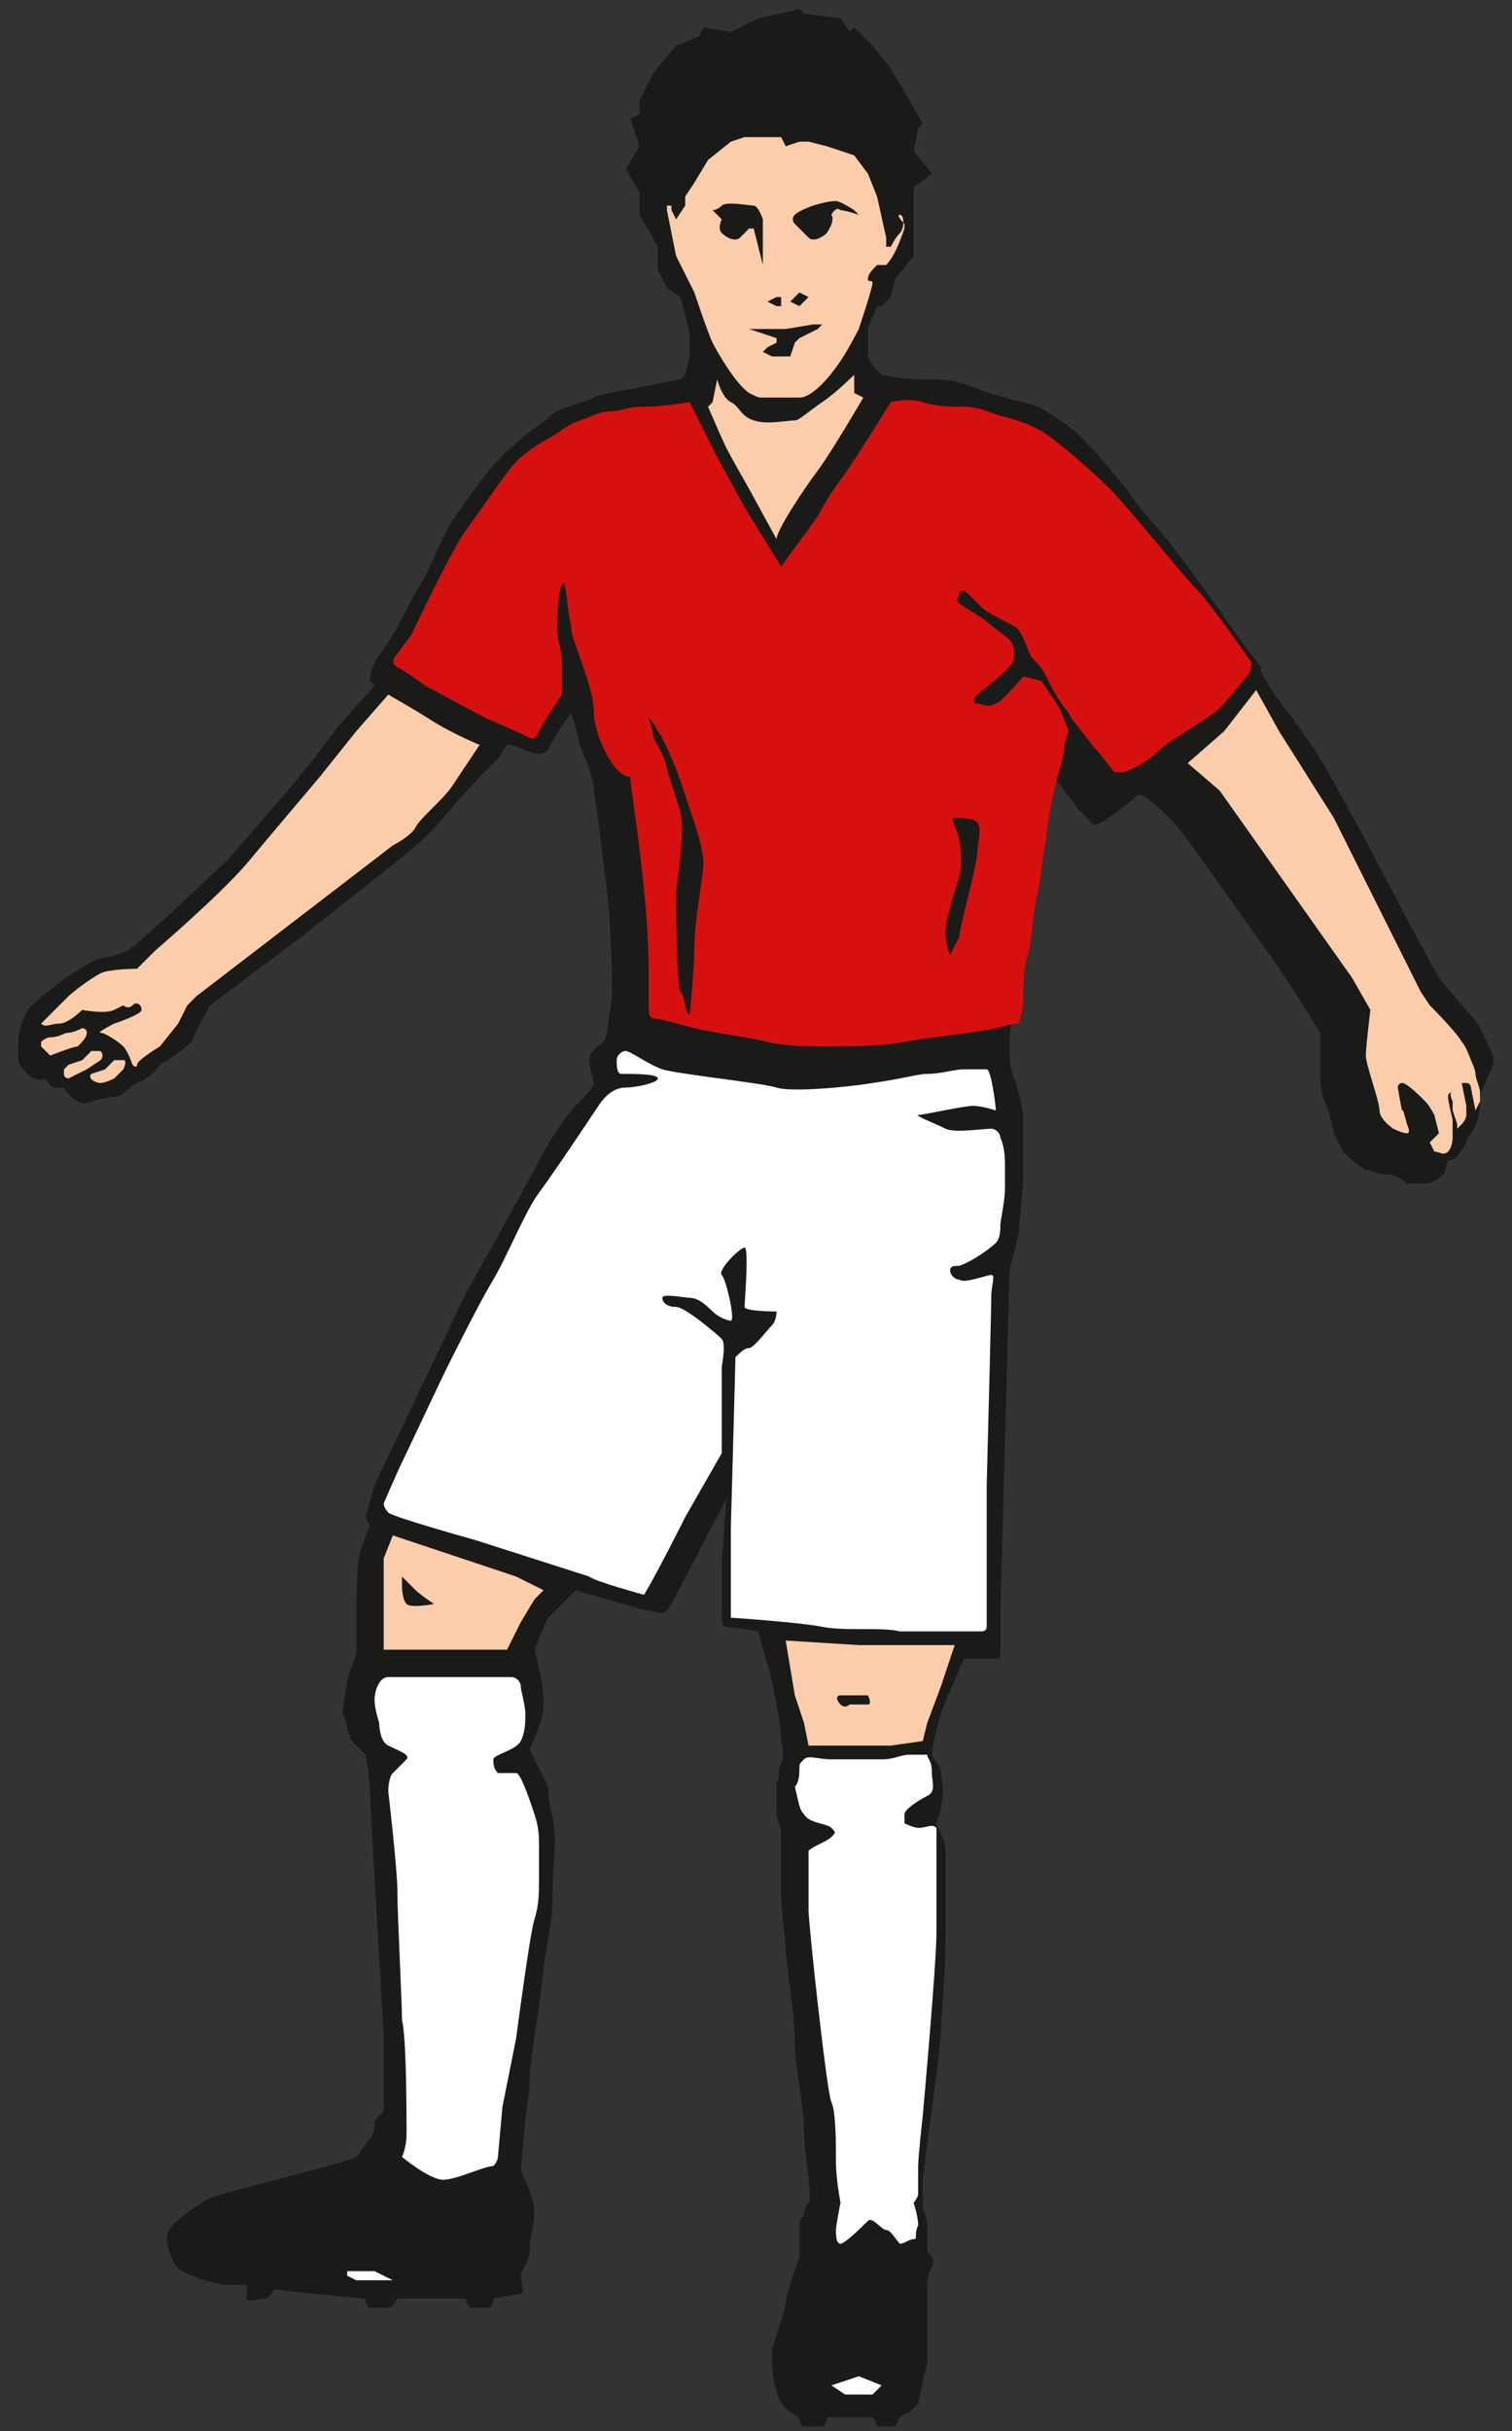 <?xml version="1.0" encoding="utf-8"?>
<!-- Generator: Adobe Illustrator 27.8.0, SVG Export Plug-In . SVG Version: 6.00 Build 0)  -->
<svg version="1.1" id="Ebene_1" xmlns="http://www.w3.org/2000/svg" xmlns:xlink="http://www.w3.org/1999/xlink" x="0px" y="0px"
	 viewBox="0 0 33.1 53.2" style="enable-background:new 0 0 33.1 53.2;" xml:space="preserve">
<rect x="0" y="0" width="33.1" height="53.2" fill="#333333" stroke="none"/>
<style type="text/css">
	.st0{fill:#1A1A18;}
	.st1{fill-rule:evenodd;clip-rule:evenodd;fill:#FBCDAA;}
	.st2{fill:#FBCDAA;}
	.st3{fill-rule:evenodd;clip-rule:evenodd;fill:#D5100E;}
	.st4{fill-rule:evenodd;clip-rule:evenodd;fill:#1A1A18;}
	.st5{fill-rule:evenodd;clip-rule:evenodd;fill:#FFFFFF;}
	.st6{fill:#FFFFFF;}
</style>
<path class="st0" d="M32.7,23.2c0-0.1-0.2-0.5-0.3-0.7c-0.1-0.2-0.4-0.5-0.4-0.5l-0.5-0.6l-0.6-1.1l-1-1.9c0,0-0.7-1.3-1-1.8
	s-1-1.4-1-1.4l-0.3-0.5l0-0.1c0,0-0.6-0.8-0.8-1.1S26,12.4,25.7,12s-0.7-0.8-0.9-1.1s-0.8-1-1.1-1.3S23.2,9.2,22.9,9
	S22.3,8.8,22,8.7c-0.4-0.1-0.6-0.2-0.9-0.3s-0.6-0.1-1-0.1s-0.8-0.1-0.8-0.1v0l-0.2-0.2l-0.1-0.2l0-0.6l0.2-0.5l0.1,0l0.2-0.2
	l0.1-0.4l0.4-0.5V4.8l0-0.7l0.4-0.3l-0.4-0.5l0.1-0.5l0.1-0.1l-0.7-1.2L19.1,1l-0.4-0.4l-0.1,0.1l-0.2-0.3l-0.8-0.1l-0.1-0.1
	l-0.9,0.2l-0.6,0.3l-0.6-0.1l-0.1,0.2L14.8,1l-0.5,0.6L14,2.2L14,2.5l-0.2,0.1L14,3.2l-0.3,0.5L14,4.2l0,0.5l0.4,0.7l0,0.5l0.2,0.4
	l0.3,0.2l0.2,0.8l0,0.5l-0.1,0.4l-0.1,0.1l-1,0.2c0,0-0.7,0.1-0.9,0.2s-0.6,0.2-0.8,0.3S12,9.2,11.8,9.3c-0.6,0.4-1.1,1-1.1,1
	s-0.4,0.5-0.8,1.1c-0.3,0.5-0.5,1.1-0.7,1.4s-0.5,1-0.8,1.4c-0.3,0.4-0.3,0.6-0.3,0.7c0.1,0.1,0.1,0.1,0.1,0.1l-0.8,0.9l-0.6,0.8
	l-0.5,0.6l-1.3,1.5c0,0-2,1.9-2.2,2s-0.7,0.2-0.7,0.2s-0.7,0.4-0.8,0.5S0.9,21.8,0.7,22s-0.3,0.6-0.3,0.8c0,0.2,0,0.4,0,0.4
	s0,0.1,0.2,0.3S1,23.6,1,23.6s0.1,0.2,0.2,0.2s0.2,0,0.2,0s0.1,0.2,0.3,0.3S2,24.1,2,24.1s0.4-0.1,0.5-0.1c0.2,0,0.3-0.2,0.5-0.3
	c0.3-0.1,0.5-0.4,0.5-0.4S4,23,4.2,22.8C4.3,22.5,4.6,22,4.6,22l2-1.5l1.9-1.5c0,0,0.8-0.6,1.2-1.1s1.2-1.3,1.2-1.3l0.2-0.3l0.1,0
	c0,0,0.5,0.2,0.6,0.2c0,0,0.1,0,0.2-0.1c0.2-0.4,0.5-0.8,0.5-0.8s0.1,0.3,0.2,0.7c0.1,0.3,0.3,0.7,0.3,1c0.1,0.6,0.2,1.5,0.3,2.3
	c0.1,0.9,0.1,2.2,0.1,2.2l-0.1,0.7c0,0,0,0.2-0.1,0.3c-0.1,0.1-0.3,0.2-0.3,0.4s0.1,0.4,0.1,0.5s-0.2,0.3-0.4,0.5s-0.6,0.8-0.8,1.2
	s-1.6,2.9-1.6,2.9l-2,4.2L8,33.2l0.1,0.2c0,0-0.1,0.2-0.2,0.5s-0.1,1.2-0.1,1.4s0,0.9,0,0.9s-0.2,0.5-0.2,0.6s-0.1,0.5-0.1,0.7
	c0.1,0.2,0.1,0.4,0.2,0.6C7.9,38.3,8,38.4,8,38.4s0.1,0.5,0.1,0.8s0.3,5.3,0.3,5.3s0,1.4,0,1.7c0,0-0.1,0.1-0.2,0.2
	c0,0.1,0,0.3-0.1,0.4s-0.2,0.3-0.3,0.4c-0.1,0.1-3,0.8-3.2,0.9c-0.2,0.1-0.8,0.5-0.9,0.7c-0.1,0.2,0,0.5,0.1,0.7s0.2,0.2,0.4,0.3
	S4.9,50,4.9,50L5.4,50c0,0,0,0.2,0,0.3s0.3,0,0.4,0S6,50.1,6,50.1l0.9,0.1L8,50.3c0,0,0,0.2,0.1,0.2s0.3,0,0.4,0s0.2-0.2,0.2-0.2
	l1.1,0l0.4,0c0,0,0,0.1,0.1,0.2c0.1,0,0.3,0,0.4,0s0.1-0.2,0.1-0.2s0.5-0.1,0.6-0.1s0-0.3,0-0.4s0.2-0.3,0.2-0.6s0.1-0.5,0.1-0.8
	s-0.3-0.9-0.3-0.9l0.1-1.1c0,0,0.1-0.7,0.1-1c0-0.1,0.1-0.9,0.2-1.5c0.1-0.8,0.1-0.9,0.2-1.5c0.1-0.5,0.1-0.7,0.1-1.1
	c0-0.5,0.1-1,0-1.5s-0.1-0.5-0.1-0.7c-0.1-0.2-0.4-0.8-0.4-0.8c0-0.1,0.3-0.6,0.3-1s-0.1-0.8-0.2-1.2c0,0,0.2-0.5,0.3-0.7
	c0.2-0.2,0.6-0.6,0.6-0.6l1.4,0.4c0,0,0.4,0.1,0.5,0.1s0.2-0.2,0.2-0.2l1.2-2.3l-0.1,1.4l0,1.2c0,0,0,0.2,0.1,0.2s0.7,0.1,0.7,0.1
	s0.1,0.4,0.2,0.7s0.3,1.4,0.3,1.6s0.1,0.4,0,0.6s0,0.3-0.1,0.4c0,0.1,0,0.5,0,0.7c0,0.1,0.1,0.3,0.1,0.4c0,0.1,0,0.2,0,0.6
	c0,0.2,0,0.5,0,0.8c0,0.3,0.1,0.9,0.1,1.2c0.1,0.9,0.2,1.5,0.2,2s0.2,1.4,0.2,1.9c0,0.5,0.2,1.5,0.1,1.6s-0.1,0.3-0.1,0.3
	s-0.1,0-0.1,0.2c0,0.2,0,0.7,0,0.7s-0.3,0.8-0.3,1c0,0.1-0.2,0.7-0.3,1c0,0.3,0,0.7,0.1,0.9c0,0.1,0.1,0.3,0.2,0.4
	c0.1,0.1,0.3,0.2,0.3,0.2s0,0.2,0.1,0.2s0.3,0,0.4,0s0.1-0.2,0.1-0.2l1,0c0,0,0.1,0.1,0.1,0.2c0,0,0.3,0,0.4,0c0,0,0.1-0.2,0.1-0.2
	s0.1-0.1,0.2-0.1c0.1-0.1,0.2-0.2,0.2-0.2s0.1-0.5,0.2-0.9c0-0.4,0-1.2,0-1.2l0-0.5c0,0,0-0.2,0.1-0.4s-0.1-0.3-0.1-0.3s0-0.5,0-0.6
	c0-0.1-0.1-0.4-0.1-0.4v-0.6c0,0,0.2-1.6,0.3-2.3s0.2-2.5,0.2-3s0-1.6,0-1.9s-0.2-0.5-0.2-0.6s0.1-0.2,0.1-0.4c0.1-0.3,0-0.6,0-0.7
	c0-0.2-0.2-0.3-0.2-0.4c0-0.1,0.1-0.6,0.2-0.9c0.1-0.3,0.5-1.2,0.5-1.2s0.4,0,0.6,0s0.2,0,0.2-0.2s0-0.8,0-0.8l0.2-7.5l0.2-0.8
	l0.1-1.2l0-0.9l0-0.5c0,0-0.1-0.6-0.2-0.8s-0.1-0.5-0.1-0.5l0-0.4l0.1-1l0.4-2.5c0,0,0.2-0.9,0.2-1.3s0.2-1,0.2-1l0.6,0.8
	c0,0,0.1,0.1,0.2,0.2c0.1,0.1,0.1,0.2,0.3,0.1s0.7-0.5,0.8-0.6s0.6,0.4,0.8,0.6s1.8,2.5,2.1,2.9c0.3,0.4,1.1,1.7,1.1,1.7l0,0.9
	c0,0,0,0.4,0.1,0.6s0.2,0.7,0.2,0.7s0.1,0.2,0.2,0.4c0.1,0.1,0.3,0.3,0.5,0.4c0.1,0,0.2,0.1,0.5,0.1c0.1,0,0.3,0.1,0.4,0.2
	c0.2,0,0.4,0,0.4,0c0.2,0,0.4-0.2,0.4-0.2s0.1-0.3,0.1-0.3s0.1,0,0.2-0.1c0.1-0.1,0.2-0.3,0.2-0.3s0-0.1,0.1-0.2
	c0.1-0.1,0.2-0.4,0.2-0.7S32.7,23.4,32.7,23.2z"/>
<path id="skin-arm-r" class="st1" d="M1.1,22.2c0,0,0.3-0.3,0.4-0.4s0.5-0.4,0.7-0.5S3,21.2,3,21.2l0.4-0.4c0,0,1.4-1.2,2-1.9
	c0.5-0.6,1.6-1.9,1.6-1.9l0.8-1l0.7-0.8c0,0,0.7,0.4,1,0.6c0.5,0.3,1,0.5,1,0.5s-0.4,0.6-0.6,0.9s-0.7,0.7-0.8,0.9s-0.5,0.4-0.5,0.4
	l-4.3,3.3L4.1,22l-0.2,0.4l-0.4,0.5c0,0-0.5,0.3-0.5,0.4s-0.1,0-0.1,0s-0.1-0.3-0.2-0.4c-0.1-0.1-0.4-0.3-0.5-0.3s0.3-0.2,0.3-0.2
	s0.6-0.2,0.6-0.3s-0.1-0.2-0.2-0.1s-0.2,0-0.2,0S2.7,22,2.5,22.1s-0.7,0-0.7,0s-0.3,0.3-0.5,0.3s-0.3,0.1-0.4,0
	C0.9,22.4,1.1,22.2,1.1,22.2z"/>
<path id="skin-arm-r-3" class="st2" d="M1.1,23.1c0,0,0.5-0.2,0.6-0.2c0.1-0.1,0.2-0.2,0.2-0.3s-0.1-0.1-0.1-0.1s-0.2,0.1-0.3,0.1
	s-0.2,0.1-0.4,0.1c-0.1,0-0.2,0.1-0.2,0.1s0,0.1,0,0.1S1.1,23.1,1.1,23.1z"/>
<path id="skin-arm-r-2" class="st2" d="M1.9,23.4l0.3-0.2c0,0,0.1-0.1,0-0.2c-0.1,0-0.2,0-0.2,0l-0.2,0.2l-0.3,0.1l-0.1,0.1
	c0,0,0,0,0,0.1s0.1,0.1,0.1,0.1L1.9,23.4z"/>
<path id="skin-arm-r-1" class="st2" d="M2,23.5l0.3-0.1l0.2-0.2c0,0,0.1,0,0.2,0s0,0.2,0,0.2l-0.2,0.2c0,0-0.2,0.1-0.3,0.1
	S1.9,23.6,2,23.5L2,23.5L2,23.5z"/>
<path id="skin-arm-l" class="st1" d="M32.1,24.4c0,0,0,0.1-0.1,0.2s-0.1,0.1-0.1,0.1v-0.1l-0.1-0.3l0-0.2c0,0-0.1-0.2,0-0.2
	c0,0-0.1,0-0.1,0.1c0,0.1,0.1,0.5,0.1,0.5l0,0.4c0,0,0,0.2-0.1,0.3s-0.2,0-0.3,0C31.3,25,31.3,25,31.3,25s0.2-0.2,0.2-0.2
	c0,0-0.1-0.4-0.1-0.4s-0.1-0.2-0.2-0.3c-0.1-0.1-0.4-0.4-0.5-0.4s-0.1,0.1-0.1,0.1s0.1,0.6,0.1,0.5c0-0.1,0.1,0.3,0.1,0.3
	s0.1,0.2,0,0.2s-0.3-0.1-0.3-0.1s-0.3-0.2-0.3-0.4s-0.3-1-0.3-1.2s0.1-1,0.1-1l-0.4-0.7l-2.9-4.1l-0.7-0.6l0.8-0.7l0.7-0.9L28,16
	l1.2,1.9l1.9,3.8l0.2,0.3c0,0,0.6,0.6,0.7,0.8c0.1,0.1,0.2,0.4,0.2,0.4s0.1,0.2,0.1,0.3c0,0.1,0.1,0.3,0.1,0.4s0,0.1,0,0.2
	c0,0-0.1,0.2-0.1,0.2l-0.1-0.5c0,0,0-0.1-0.1-0.1c0,0-0.1,0-0.1,0c0,0,0.1,0.5,0.1,0.5L32.1,24.4z"/>
<path id="player-jersey" class="st3" d="M25.4,16.4c-0.2,0.2-0.5,0.4-0.8,0.5c-0.1,0-0.2,0-0.2,0c-0.1-0.1-0.3-0.4-0.5-0.6
	c-0.2-0.3-0.5-0.6-0.5-0.7c-0.2-0.2-0.4-0.6-0.5-0.8s-0.2-0.3-0.3-0.4c-0.1-0.1-0.2-0.6-0.4-0.7s-0.6-0.3-0.7-0.4
	c-0.1-0.1-0.2-0.2-0.3-0.3c-0.1-0.1-0.2-0.1-0.2,0c0,0.1-0.1,0.1,0,0.2c0.1,0.1,0.5,0.3,0.6,0.4c0.1,0.1,0.4,0.3,0.5,0.4
	c0.1,0.1,0.1,0.2,0.1,0.4s-0.7,0.7-0.8,0.8s-0.1,0.2,0,0.2c0.1,0,0.2,0.1,0.4,0s0.6-0.6,0.6-0.6l0.4,0.1l0.4,0.6l0.2,0.5
	c0,0-0.1,0.2-0.1,0.4c0,0.1-0.1,0.4-0.2,0.8c-0.1,0.4-0.2,1-0.2,1.2c-0.1,0.4-0.1,0.8-0.2,1.2s-0.1,1-0.2,1.3s-0.1,0.7-0.1,1
	c0,0.2-0.1,0.5-0.1,0.5c-0.1,0-0.1,0-0.5,0.1s-1.5,0.2-2,0.3c-0.5,0.1-1.3,0.1-1.7,0.1c-0.4,0-0.9,0-1.3-0.1s-1.2-0.2-1.6-0.3
	s-0.7-0.2-0.8-0.2c-0.2,0-0.2-0.1-0.2-0.3s0-0.8,0-0.8s0-0.8-0.1-1.7c-0.1-1.1-0.3-2.3-0.3-2.5C13.4,17,13,16,13,15.6
	s-0.2-0.9-0.3-1.2s-0.2-0.5-0.2-0.7c-0.1-0.4-0.1-1.1-0.2-0.9s-0.1,0.8-0.1,1s0.1,0.4,0.1,0.7s0,0.7,0,0.7s-0.4,0.6-0.5,0.8
	c-0.1,0.2-0.1,0.2-0.3,0.1c-0.2-0.1-0.9-0.4-0.9-0.4L9.3,15c0,0-0.4-0.3-0.6-0.4s0-0.3,0-0.3L9,13.9c0,0,0.9-1.9,1.2-2.3
	s0.9-1.3,1.1-1.5s0.5-0.4,0.7-0.5s0.4-0.3,0.7-0.4s0.4-0.2,0.7-0.2c0.2,0,0.3-0.1,0.7-0.1s1-0.1,1-0.1l0.6,1.2l0.6,1.1l0.8,1.3
	l0.8-1.1c0,0,0.2-0.4,0.5-0.8s1.1-1.7,1.1-1.7s0.4-0.1,0.7,0s0.6,0.1,0.9,0.1s0.5,0.1,0.8,0.2c0.4,0.1,0.7,0.2,1,0.4s1,0.8,1.4,1.2
	s1.6,1.9,1.9,2.2s1.2,1.6,1.2,1.6s0,0.2-0.1,0.3s-0.4,0.5-0.6,0.7S25.6,16.2,25.4,16.4z"/>
<path class="st4" d="M20.8,20.9c0,0-0.1-0.2-0.1-0.5s0.2-0.9,0.3-1.2c0.1-0.4,0-1-0.1-1.1c0-0.1-0.1-0.2,0-0.2c0.1,0,0.4,0,0.5,0.1
	c0.1,0.2,0,0.4,0,0.6c0,0.3-0.4,1.7-0.4,1.9C20.9,20.7,20.8,20.9,20.8,20.9z"/>
<path class="st4" d="M15.1,22.2c-0.1,0-0.1-0.4-0.2-0.5s-0.1-2.2-0.1-2.2s0.2-1.3,0.1-1.7s-0.2-0.6-0.3-1s-0.3-0.6-0.3-0.7
	s-0.1-0.4-0.1-0.4s0.1,0.1,0.2,0.3c0.1,0.1,0.4,0.8,0.5,1.1s0.2,0.6,0.3,0.9s0.2,0.7,0.2,0.9s-0.2,1.3-0.2,1.8S15.1,22.2,15.1,22.2
	S15.2,22.2,15.1,22.2z"/>
<polygon class="st5" points="19.3,52.2 18.8,52 18.2,52.2 18.5,52.4 19.1,52.4 "/>
<polygon id="skin-leg-l" class="st2" points="17.7,38.2 18.7,38.2 19.5,38.2 20.2,38.1 20.3,37.7 20.6,36.9 20.9,36 18.8,36 
	17.2,35.9 17.3,36.5 17.4,37.1 17.6,37.7 "/>
<path class="st4" d="M18.6,37.3c0.1,0,0.3,0,0.4,0s0-0.2,0-0.2s-0.5,0-0.6,0c-0.1,0-0.1,0.1,0,0.2S18.6,37.3,18.6,37.3
	S18.5,37.3,18.6,37.3z"/>
<path id="player-sock-l" class="st5" d="M17.6,39.7c0.1,0.2,0.5,0.2,0.6,0.3s0.1,0.1,0,0.2c-0.1,0.1-0.4,0.2-0.5,0.3
	c0,0.1,0,1,0,1.3c0,0.3,0.4,4,0.5,4.2s0.1,0.9,0.1,1.3s0.1,0.9,0.1,0.9s-0.1,0.5-0.1,0.6s0,0.3,0.1,0.3c0.1,0,0.5-0.4,0.6-0.5
	s0.3,0.2,0.4,0.2s0.2,0.2,0.3,0.3c0.1,0,0.2-0.1,0.3-0.1c0.1,0,0-0.1,0.1-0.3c0-0.2-0.1-0.5-0.1-0.5c0,0,0.1-0.1,0.1-0.2
	c0-0.1,0-0.4,0-0.6s0.1-1.1,0.1-1.1s0.3-3.3,0.3-4s0-1.9,0-2c0-0.1,0-0.2,0-0.3c-0.1-0.1-0.2,0-0.4,0c-0.1,0-0.3-0.1-0.3-0.1
	c0,0,0-0.1,0-0.2c0-0.1,0.3-0.3,0.5-0.4s0.1-0.3,0.1-0.5c0-0.3-0.1-0.3-0.1-0.4c0,0-0.2,0-0.4,0s-0.3,0.1-0.6,0.1
	c-0.3,0-0.8,0-1.1,0c-0.3,0-0.5-0.1-0.6,0c-0.1,0.1-0.1,0.1-0.1,0.2c0,0.1,0,0.3-0.1,0.4C17.5,39.5,17.5,39.6,17.6,39.7z"/>
<path id="player-shorts" class="st5" d="M14.1,34.9C14.2,34.9,14.2,34.9,14.1,34.9c0.3-0.5,0.9-1.7,0.9-1.7l0.8-1.4l0-1.9
	c0,0,0.1-0.5,0-0.6s-0.8-0.7-1-0.7s-0.3-0.1-0.3-0.2s0.5,0,0.6,0c0.2,0,0.4,0.2,0.5,0.3s0.3,0.2,0.4,0.2s-0.1-0.9-0.2-1
	s0.4-0.6,0.5-0.6c0.1,0,0,1.2,0,1.3s0.7,0.1,0.7,0.1c0,0,0,0.2-0.1,0.3c-0.1,0.1-0.4,0.5-0.5,0.5s-0.2,0.1-0.3,0.2
	c0,0.1-0.1,3.7-0.1,3.7l0,1.9c0,0,0,0.1,0,0.1s1.5,0.1,2,0.2s1.3,0,1.7,0.1c0.5,0,1.1,0,1.1,0s0.6,0,0.7,0c0,0,0.1,0,0.1-0.1
	s0-0.3,0-0.3l0-2.8c0,0,0.1-3.8,0.1-4.1c0-0.3,0.1-0.5,0-0.5s-0.6,0.2-0.7,0.1c-0.1,0-0.2-0.1-0.2-0.2c0-0.1,0.1-0.1,0.2-0.1
	c0.3-0.1,0.7-0.4,0.8-0.5s0.1-0.3,0.1-0.4c0-0.1,0.1-0.5,0.1-0.8c0-0.2,0-0.4,0-0.5s0-0.4-0.1-0.6c0-0.1-0.1-0.2-0.2-0.2
	c-0.2,0-0.8,0.1-1,0s-0.7-0.3-0.6-0.3s1-0.2,1.2-0.2s0.5,0.1,0.5,0.1c0-0.1-0.1-0.9-0.2-0.9c-0.1,0-0.3,0-0.5,0s-0.5,0.1-0.8,0.1
	c-0.2,0-0.5,0.1-1.2,0.2c-0.6,0.1-1.8,0.2-2.1,0.1s-2.2-0.3-2.5-0.4S13.8,23,13.7,23s-0.2,0.1-0.2,0.2s0,0.3,0.1,0.3
	c0.3,0,0.8,0,0.8,0.1c0,0.1-0.5,0.2-0.7,0.2s-0.4,0.1-0.6,0.4s-1,1.5-1.3,1.9s-0.7,1.4-1,1.9c-0.3,0.5-0.8,1.5-1,1.9s-0.9,1.9-1,2.1
	c-0.1,0.2-0.4,0.9-0.4,0.9s0,0.1,0.1,0.2s1.9,0.6,1.9,0.6l2.5,0.8C13,34.6,14.1,34.9,14.1,34.9z"/>
<polygon class="st5" points="7.6,49.8 7.6,49.7 7.8,49.7 8.2,49.7 8.6,49.9 7.9,49.9 7.8,49.9 "/>
<path id="player-sock-r" class="st6" d="M8.8,44.2c0-0.4-0.1-2.3-0.1-2.8s-0.2-2.2-0.2-2.2s0-0.3,0.1-0.4s0.2-0.2,0.3-0.3
	s-0.2-0.2-0.4-0.3s-0.2-0.5-0.2-0.5s-0.1-0.3-0.1-0.5s0.1-0.5,0.3-0.5c0.1,0,0.7,0,1.2,0s1.4,0,1.5,0s0.2,0.1,0.2,0.2
	c0,0.1,0.1,0.4,0.1,0.6s0,0.4-0.1,0.6s-0.6,0.3-0.6,0.4s0,0.2,0.1,0.3c0.1,0,0.3,0,0.4,0s0.3,0.6,0.4,0.9s0.1,0.5,0.1,0.7
	c0,0.2,0,0.4,0,0.7c0,0.3,0,0.6-0.1,0.9s-0.4,2.6-0.4,2.6L11,46.1l-0.1,1.1c0,0,0,0.1-0.1,0.2c-0.2,0-0.8,0.3-1.1,0.3
	s-0.9-0.5-0.9-0.5s0.1-0.2,0.1-0.5C8.9,46.3,8.9,44.6,8.8,44.2z"/>
<polygon id="skin-leg-r" class="st2" points="11.7,35 11.4,35.5 11.1,36.1 9.7,36.1 8.4,36.1 8.4,34.9 8.4,34.1 8.6,33.6 10.4,34.2 
	11.3,34.5 11.9,34.8 "/>
<path class="st0" d="M8.9,35.1c-0.1-0.1-0.1-0.4-0.1-0.4l0-0.2c0,0,0.2,0.2,0.3,0.3s0.4,0.3,0.4,0.3S9,35.2,8.9,35.1z"/>
<path id="skin-face" class="st1" d="M14.8,5.6l0.4,0.8c0,0,0.3,0.9,0.4,1.1s0.5,0.9,0.8,1.1c0.2,0.1,0.2,0.1,0.3,0.1
	c0.1,0,0.5,0,0.8,0s0.7-0.5,0.9-0.8s0.4-0.7,0.4-0.7s0.3-0.9,0.3-1c0-0.1-0.1,0-0.1-0.1s0.1-0.2,0.2-0.3c0.1,0,0.2,0,0.2,0
	s0.1-0.1,0.2-0.3s0.2-0.5,0.2-0.5l0-0.1c0,0-0.2-0.2-0.1-0.2c0.1,0,0.1,0.3,0,0.4s-0.2,0.3-0.2,0.3l-0.1,0l0-0.2l-0.2-0.9L19,3.8
	l-0.3-0.4l-0.6-0.2l-0.4-0.1l-0.2,0l-0.3,0.1L17.1,3l-0.8,0L16,3.1l-0.5,0.4L15.2,4l-0.2,0.3l0,0.2l-0.2,0.3l-0.1-0.2l0-0.1l-0.1,0
	l0,0.1L14.8,5.6L14.8,5.6z"/>
<path id="skin-neck" class="st1" d="M17.9,10.3c0.3-0.4,1-1.6,1-1.6l-0.2-0.1l0-0.4c0,0-0.4,0.4-0.7,0.6s-0.5,0.4-0.6,0.4
	c-0.2,0-0.6,0.1-0.9,0S16.2,8.9,16,8.8s-0.3-0.5-0.3-0.5l-0.1,0.5l-0.1,0.1c0,0,0.3,0.7,0.4,0.9s0.5,0.9,0.5,0.9l0.6,1.1
	C17,11.6,17.6,10.7,17.9,10.3z"/>
<polygon class="st4" points="17.1,6.7 17.1,6.5 17,6.5 16.8,6.6 17,6.7 "/>
<polygon class="st4" points="17.6,6.6 17.7,6.5 17.5,6.4 17.3,6.6 17.5,6.7 "/>
<path class="st4" d="M15.7,4.7l0.1,0.1c0,0-0.1,0.2,0,0.3s0.3,0.2,0.4,0.1s0.2-0.2,0.2-0.2l0.1,0l0.2,0.8l0-1c0,0-0.1-0.3-0.2-0.3
	c-0.1,0-0.6-0.1-0.7,0s-0.2,0.1-0.2,0.1l0.1,0.1L15.7,4.7L15.7,4.7z"/>
<path class="st4" d="M18.2,4.7c0,0,0.1-0.2,0.2-0.1c0.1,0,0.4,0.1,0.4,0.1l-0.1-0.1c0,0-0.3-0.2-0.4-0.2c-0.2,0-0.5,0.1-0.5,0.1
	s-0.3,0.1-0.4,0.2s0,0.2,0,0.2s0.2,0.2,0.3,0.3s0.3,0,0.4-0.1C18.3,4.8,18.2,4.7,18.2,4.7z"/>
<polygon class="st4" points="17,7.4 17,7.5 17,7.5 16.8,7.6 16.7,7.7 16.9,7.8 17.3,7.8 17.4,7.5 17.5,7.4 17.9,7.2 18,7.1 18,7.1 
	17.8,7.1 17.2,7.2 16.5,7.2 16.4,7.2 16.7,7.3 "/>
<path id="hair" class="st4" d="M14.1,3.7l0.2-0.4l-0.2-0.5l0.2-0.1l0.1-0.4l0.2-0.5L15,1.2l0.4-0.1L15.5,1L16,1l0.6-0.2l0.7-0.2
	l0.1,0.1l0.8,0.1L18.6,1l0.1-0.1L19,1.3l0.4,0.3l0.6,1l-0.1,0.1l-0.1,0.6l0.3,0.4l-0.3,0.2l0,0.6l-0.1-0.2l-0.2,0.1
	c0,0-0.1-0.5-0.2-0.6c-0.1-0.2-0.3-0.6-0.5-0.7c-0.1-0.1-0.7-0.3-0.7-0.3l-0.4-0.1l-0.2,0l-0.2,0.1l-0.2-0.2l-1,0
	c0,0-0.1,0.1-0.2,0.1c-0.1,0.1-0.7,0.3-0.7,0.4c0,0.1-0.1,0.3-0.2,0.4c-0.1,0.1-0.2,0.4-0.3,0.5c0,0-0.2-0.1-0.2-0.1
	s-0.3,0.2-0.3,0.4c0,0.1,0,0.2,0,0.3l-0.1-0.2l0-0.5L14.1,3.7z"/>
</svg>
